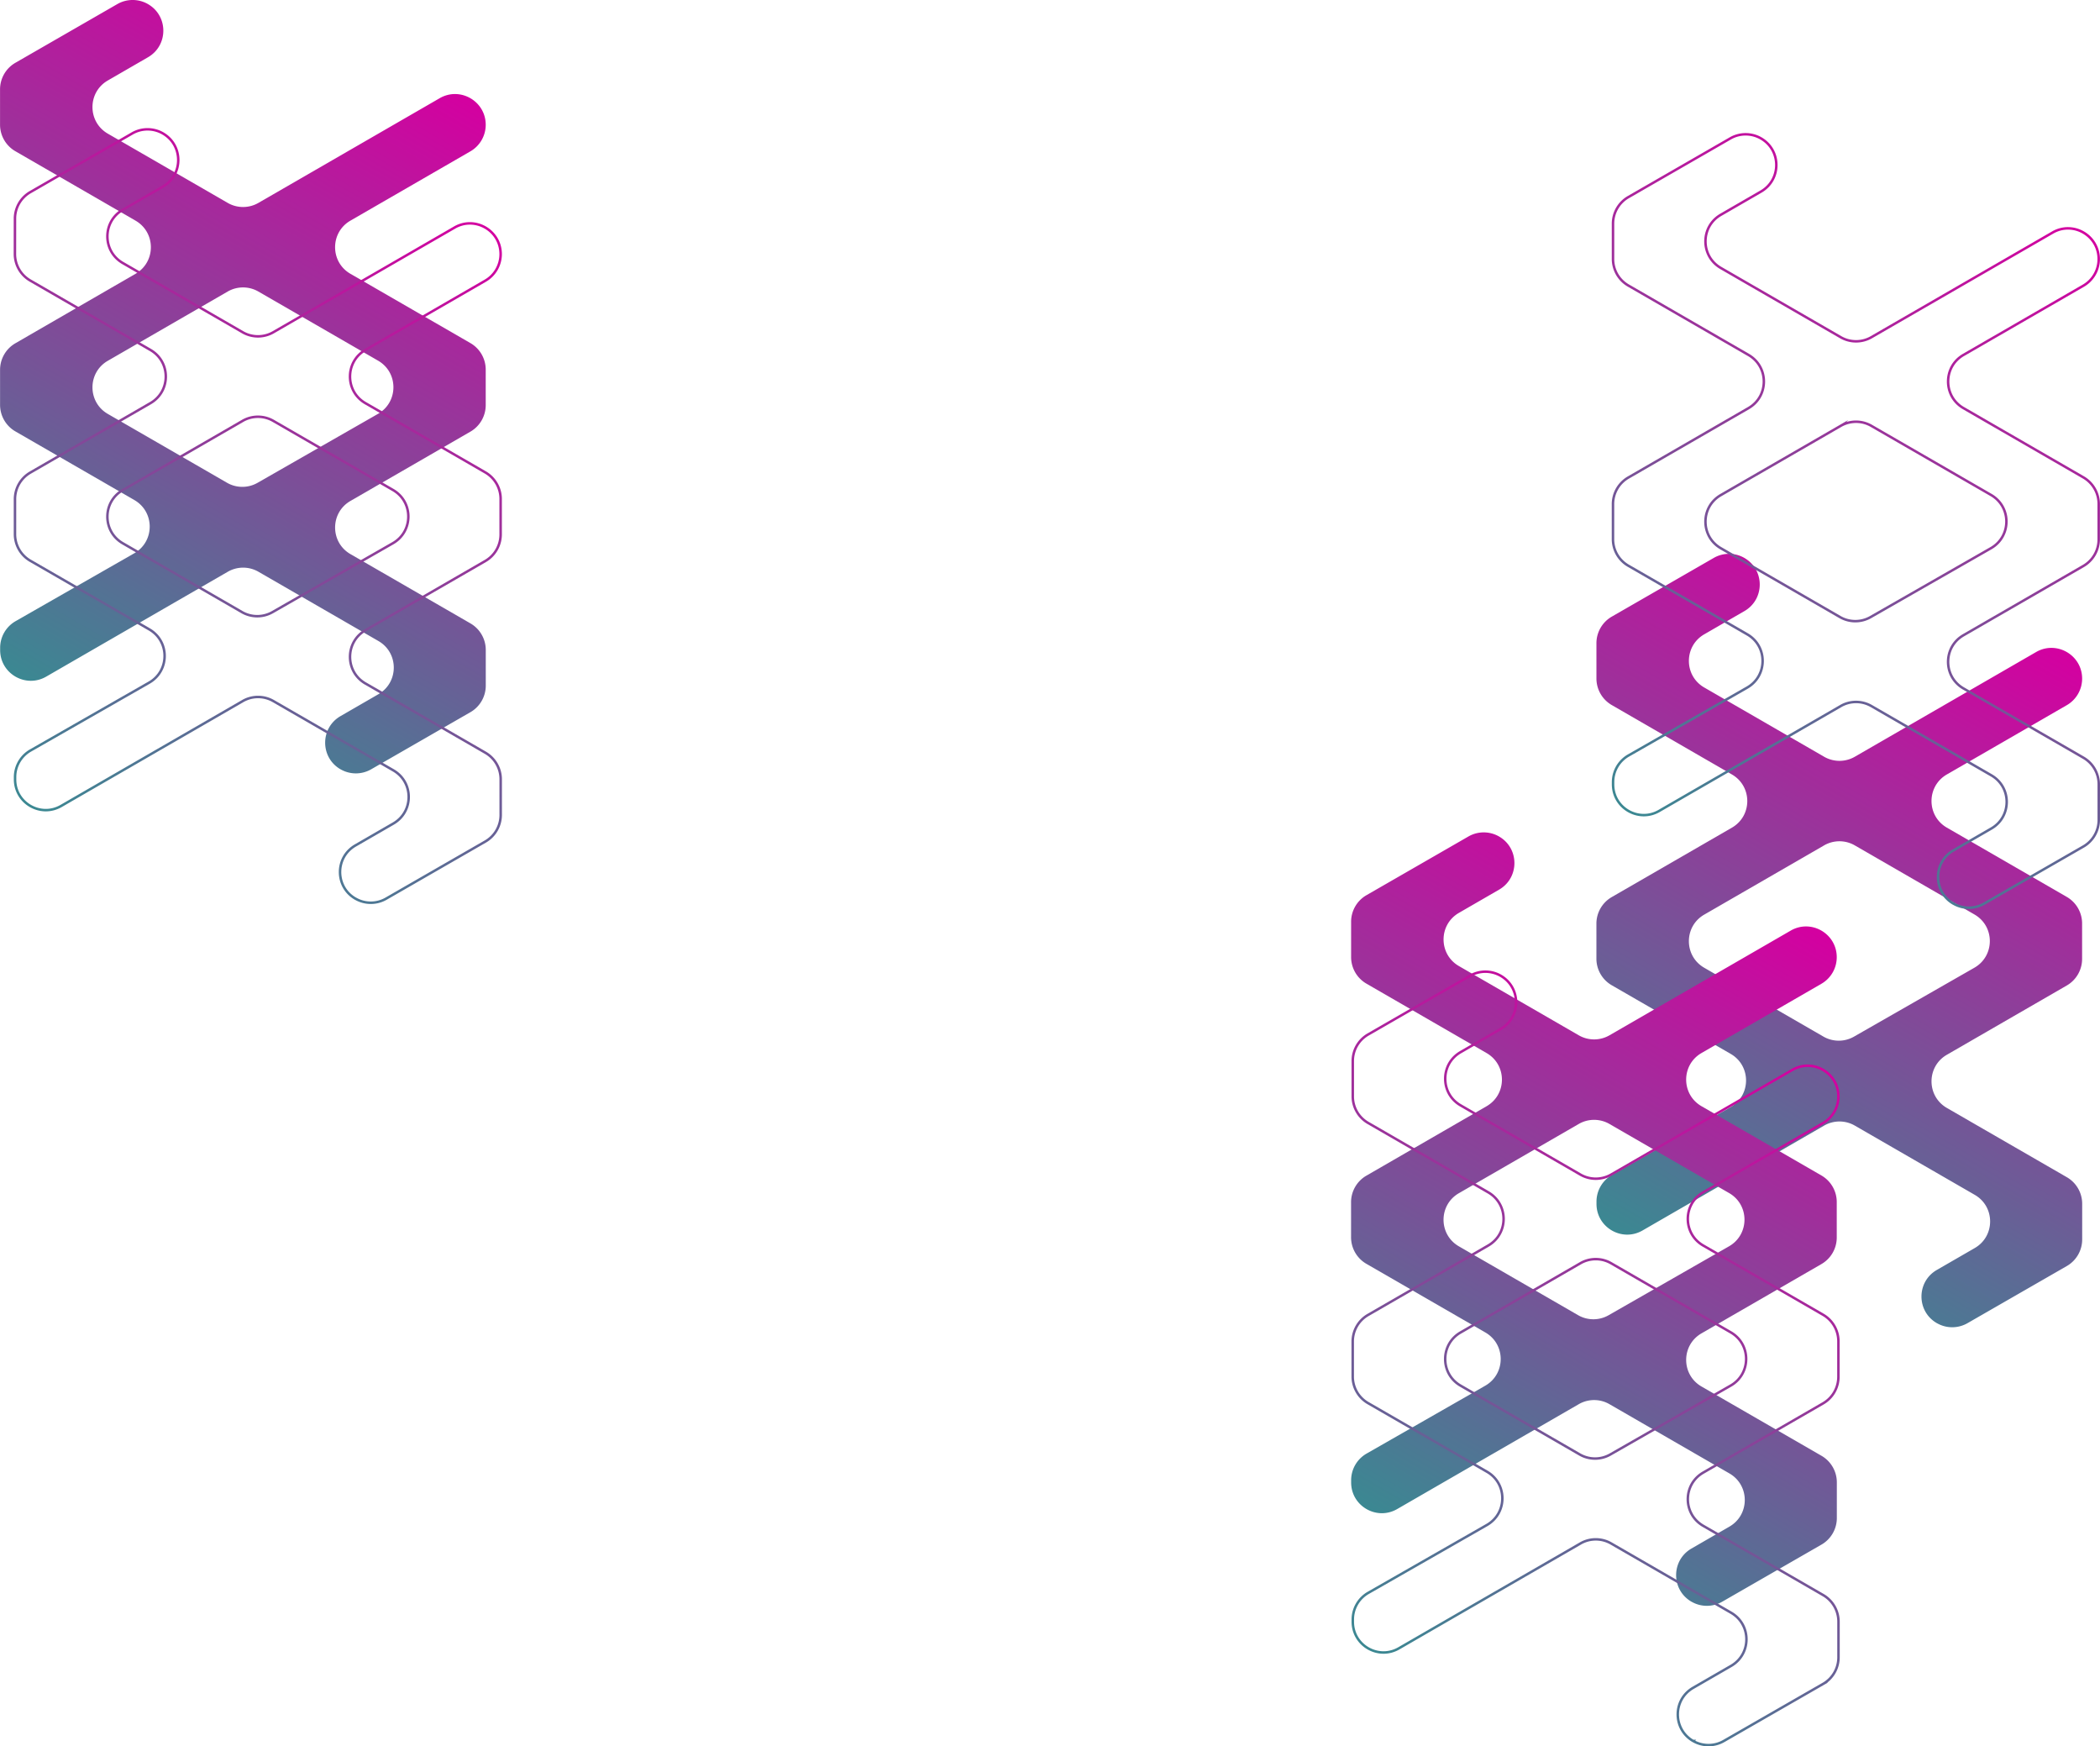 <svg xmlns="http://www.w3.org/2000/svg" xmlns:xlink="http://www.w3.org/1999/xlink" viewBox="0 0 2533.56 2106.36"><script/><defs><linearGradient id="linear-gradient" x1="1999.44" y1="1515.72" x2="2438.73" y2="754.86" gradientUnits="userSpaceOnUse"><stop offset="0" stop-color="#3b8892"/><stop offset="1" stop-color="#d400a0"/></linearGradient><linearGradient id="linear-gradient-2" x1="1703.44" y1="1851.72" x2="2142.73" y2="1090.86" xlink:href="#linear-gradient"/><linearGradient id="linear-gradient-3" x1="2018.69" y1="1011.02" x2="2459.48" y2="247.56" xlink:href="#linear-gradient"/><linearGradient id="linear-gradient-4" x1="1704.69" y1="2021.02" x2="2145.48" y2="1257.56" xlink:href="#linear-gradient"/><linearGradient id="linear-gradient-5" x1="73.44" y1="847.72" x2="512.73" y2="86.86" xlink:href="#linear-gradient"/><linearGradient id="linear-gradient-6" x1="90.69" y1="1005.02" x2="531.48" y2="241.56" xlink:href="#linear-gradient"/><style>.cls-1{opacity:.22}</style></defs><g id="Layer_2" data-name="Layer 2"><g id="Layer_1-2" data-name="Layer 1"><path d="M1944.51 850.38l145 83.74c24.68 14.25 24.69 49.87 0 64.13l-145 83.73a37 37 0 00-18.51 32.07v42.23a37 37 0 0018.52 32.07l143.49 82.77c24.75 14.28 24.68 50-.12 64.22l-143.14 81.85a37 37 0 00-18.65 32.14v2.72c0 28.5 30.86 46.31 55.54 32.06l219.1-126.5a37 37 0 0137 0l144.74 83.54c24.69 14.25 24.69 49.88 0 64.14l-45.79 26.44c-24.66 14.24-24.69 49.82-.06 64.1h.07a37 37 0 0037.05.05l119.77-68.88a37 37 0 0018.54-32.08v-43a37 37 0 00-18.52-32.07l-144.73-83.54c-24.68-14.25-24.69-49.88 0-64.13l144.64-83.53a37 37 0 0018.51-32.06v-42.77a37 37 0 00-18.51-32.06l-144.66-83.54c-24.68-14.25-24.68-49.88 0-64.13l144.66-83.53a37 37 0 0018.55-32.05c0-28.5-30.86-46.32-55.55-32.06l-218.71 126.28a37.05 37.05 0 01-37 0l-144.66-83.53c-24.68-14.25-24.68-49.88 0-64.13l48.45-28c24.69-14.24 24.7-49.88 0-64.13a37.05 37.05 0 00-37 0l-122.94 70.77a37 37 0 00-18.56 32v42.52a37 37 0 0018.48 32.15zm111.57 252.77l144.63-83.52a37 37 0 0137 0l144.42 83.37c24.74 14.29 24.67 50-.13 64.2l-145.25 83.11a37 37 0 01-36.89-.07l-143.77-83c-24.69-14.24-24.69-49.84-.01-64.09z" fill="url(#linear-gradient)"/><path d="M1648.51 1186.38l145 83.74c24.68 14.25 24.69 49.87 0 64.13l-145 83.73a37 37 0 00-18.51 32.07v42.23a37 37 0 0018.52 32.07l143.49 82.77c24.75 14.28 24.68 50-.12 64.22l-143.14 81.85a37 37 0 00-18.65 32.14v2.72c0 28.5 30.86 46.31 55.54 32.06l219.1-126.5a37 37 0 0137 0l144.74 83.54c24.69 14.25 24.69 49.88 0 64.14l-45.79 26.44c-24.66 14.24-24.69 49.82-.06 64.1h.07a37 37 0 0037.05.05l119.77-68.88a37 37 0 0018.54-32.08v-43a37 37 0 00-18.52-32.07l-144.73-83.54c-24.68-14.25-24.69-49.88 0-64.13l144.64-83.53a37 37 0 0018.51-32.06v-42.77a37 37 0 00-18.51-32.06l-144.66-83.54c-24.68-14.25-24.68-49.88 0-64.13l144.66-83.53a37 37 0 0018.51-32.07c0-28.5-30.86-46.32-55.55-32.06l-218.67 126.28a37.05 37.05 0 01-37 0l-144.63-83.53c-24.68-14.25-24.68-49.88 0-64.13l48.45-28c24.69-14.24 24.7-49.88 0-64.13a37.05 37.05 0 00-37 0l-122.94 70.77a37 37 0 00-18.56 32v42.52a37 37 0 0018.45 32.17zm111.57 252.77l144.63-83.52a37 37 0 0137 0l144.42 83.37c24.74 14.29 24.67 50-.13 64.2l-145.25 83.11a37 37 0 01-36.89-.07l-143.77-83c-24.69-14.24-24.69-49.84-.01-64.09z" fill="url(#linear-gradient-2)"/><path d="M1964.51 344.38l145 83.74c24.68 14.25 24.69 49.87 0 64.13l-145 83.73a37 37 0 00-18.51 32.07v42.23a37 37 0 0018.52 32.07l143.49 82.77c24.75 14.28 24.68 50-.12 64.22l-143.14 81.85a37 37 0 00-18.65 32.14v2.72c0 28.5 30.86 46.31 55.54 32.06l219.1-126.5a37 37 0 0137 0l144.74 83.54c24.69 14.25 24.69 49.88 0 64.14l-45.79 26.44c-24.66 14.24-24.69 49.82-.06 64.1h.07a37 37 0 0037.05.05l119.77-68.88a37 37 0 0018.54-32.08v-42.98a37 37 0 00-18.52-32.07l-144.73-83.54c-24.68-14.25-24.69-49.88 0-64.13l144.64-83.53a37 37 0 0018.55-32.06v-42.77a37 37 0 00-18.51-32.06l-144.66-83.54c-24.68-14.25-24.68-49.88 0-64.13l144.66-83.53a37 37 0 0018.51-32.07h0c0-28.5-30.86-46.32-55.55-32.06l-218.71 126.28a37.05 37.05 0 01-37 0l-144.66-83.53c-24.68-14.25-24.68-49.88 0-64.13l48.45-28c24.69-14.24 24.7-49.88 0-64.13h0a37.05 37.05 0 00-37 0l-122.94 70.77a37 37 0 00-18.56 32v42.52a37 37 0 0018.48 32.15zm111.57 252.77l144.63-83.52a37 37 0 0137 0L2402.13 597c24.74 14.29 24.67 50-.13 64.2l-145.25 83.11a37 37 0 01-36.89-.07l-143.77-83c-24.69-14.24-24.69-49.84-.01-64.09z" stroke="url(#linear-gradient-3)" fill="none" stroke-miterlimit="10" stroke-width="3"/><path d="M1650.51 1354.38l145 83.74c24.68 14.25 24.69 49.87 0 64.13l-145 83.73a37 37 0 00-18.51 32.07v42.23a37 37 0 0018.52 32.07l143.49 82.77c24.75 14.28 24.68 50-.12 64.22l-143.14 81.85a37 37 0 00-18.65 32.14v2.72c0 28.5 30.86 46.31 55.54 32.06l219.1-126.5a37 37 0 0137 0l144.74 83.54c24.69 14.25 24.69 49.88 0 64.14l-45.79 26.44c-24.66 14.24-24.69 49.82-.06 64.1h.07a37 37 0 0037.05 0l119.77-68.83a37 37 0 0018.54-32.08v-43a37 37 0 00-18.52-32.07l-144.73-83.54c-24.68-14.25-24.69-49.88 0-64.13l144.64-83.53a37 37 0 0018.51-32.06v-42.77a37 37 0 00-18.51-32.06l-144.66-83.54c-24.68-14.25-24.68-49.88 0-64.13l144.66-83.53a37 37 0 0018.51-32.07h0c0-28.5-30.86-46.32-55.55-32.06l-218.67 126.28a37.05 37.05 0 01-37 0l-144.63-83.53c-24.68-14.25-24.68-49.88 0-64.13l48.45-28c24.69-14.24 24.7-49.88 0-64.13h0a37.05 37.05 0 00-37 0l-122.94 70.77a37 37 0 00-18.56 32v42.52a37 37 0 0018.45 32.17zm111.57 252.77l144.63-83.52a37 37 0 0137 0l144.42 83.37c24.74 14.29 24.67 50-.13 64.2l-145.25 83.11a37 37 0 01-36.89-.07l-143.77-83c-24.69-14.24-24.69-49.84-.01-64.09z" stroke="url(#linear-gradient-4)" fill="none" stroke-miterlimit="10" stroke-width="3"/><path d="M18.51 182.38l145 83.74c24.68 14.25 24.69 49.87 0 64.13L18.59 414A37 37 0 00.08 446.05v42.23a37 37 0 0018.52 32.07l143.49 82.77c24.75 14.28 24.68 50-.12 64.22L18.83 749.19A37 37 0 00.18 781.33v2.72c0 28.5 30.86 46.31 55.54 32.06l219.1-126.5a37 37 0 0137 0l144.74 83.54c24.69 14.25 24.69 49.88 0 64.14l-45.76 26.44c-24.66 14.24-24.69 49.82-.06 64.1h.07a37 37 0 0037.05 0L567.52 859a37 37 0 0018.54-32.08v-42.98a37 37 0 00-18.52-32.07l-144.73-83.54c-24.68-14.25-24.69-49.88 0-64.13l144.64-83.53A37 37 0 00586 488.61v-42.77a37 37 0 00-18.51-32.06l-144.7-83.54c-24.68-14.25-24.68-49.88 0-64.13l144.66-83.53A37 37 0 00586 150.51c0-28.5-30.86-46.32-55.55-32.06L311.74 244.73a37.05 37.05 0 01-37 0L130.08 161.2c-24.68-14.25-24.68-49.88 0-64.13l48.45-28c24.69-14.24 24.7-49.88 0-64.13a37.05 37.05 0 00-37 0L18.61 75.71a37 37 0 00-18.56 32v42.52a37 37 0 0018.46 32.15zm111.57 252.77l144.63-83.52a37 37 0 0137 0L456.13 435c24.74 14.29 24.67 50-.13 64.2l-145.25 83.12a37 37 0 01-36.89-.07l-143.77-83c-24.69-14.25-24.69-49.85-.01-64.1z" fill="url(#linear-gradient-5)"/><path d="M36.51 338.38l145 83.74c24.68 14.25 24.69 49.87 0 64.13L36.59 570a37 37 0 00-18.51 32.07v42.23a37 37 0 0018.52 32.05l143.49 82.77c24.75 14.28 24.68 50-.12 64.22L36.83 905.19a37 37 0 00-18.65 32.14v2.72c0 28.5 30.86 46.31 55.54 32.06l219.1-126.5a37 37 0 0137 0l144.74 83.54c24.69 14.25 24.69 49.88 0 64.14l-45.79 26.44c-24.66 14.24-24.69 49.82-.06 64.1h.07a37 37 0 0037.05.05L585.52 1015a37 37 0 0018.54-32.08v-42.98a37 37 0 00-18.52-32.07l-144.73-83.54c-24.68-14.25-24.69-49.88 0-64.13l144.64-83.53A37 37 0 00604 644.61v-42.77a37 37 0 00-18.51-32.06l-144.7-83.54c-24.68-14.25-24.68-49.88 0-64.13l144.66-83.53A37 37 0 00604 306.51h0c0-28.5-30.86-46.32-55.55-32.06L329.74 400.73a37.05 37.05 0 01-37 0L148.08 317.2c-24.68-14.25-24.68-49.88 0-64.13l48.45-28c24.69-14.24 24.7-49.88 0-64.13h0a37.05 37.05 0 00-37 0L36.61 231.71a37 37 0 00-18.56 32L18 306.27a37 37 0 0018.51 32.11zm111.57 252.77l144.63-83.52a37 37 0 0137 0L474.13 591c24.74 14.29 24.67 50-.13 64.2l-145.25 83.12a37 37 0 01-36.89-.07l-143.77-83c-24.69-14.25-24.69-49.85-.01-64.1z" stroke="url(#linear-gradient-6)" fill="none" stroke-miterlimit="10" stroke-width="3"/></g></g></svg>